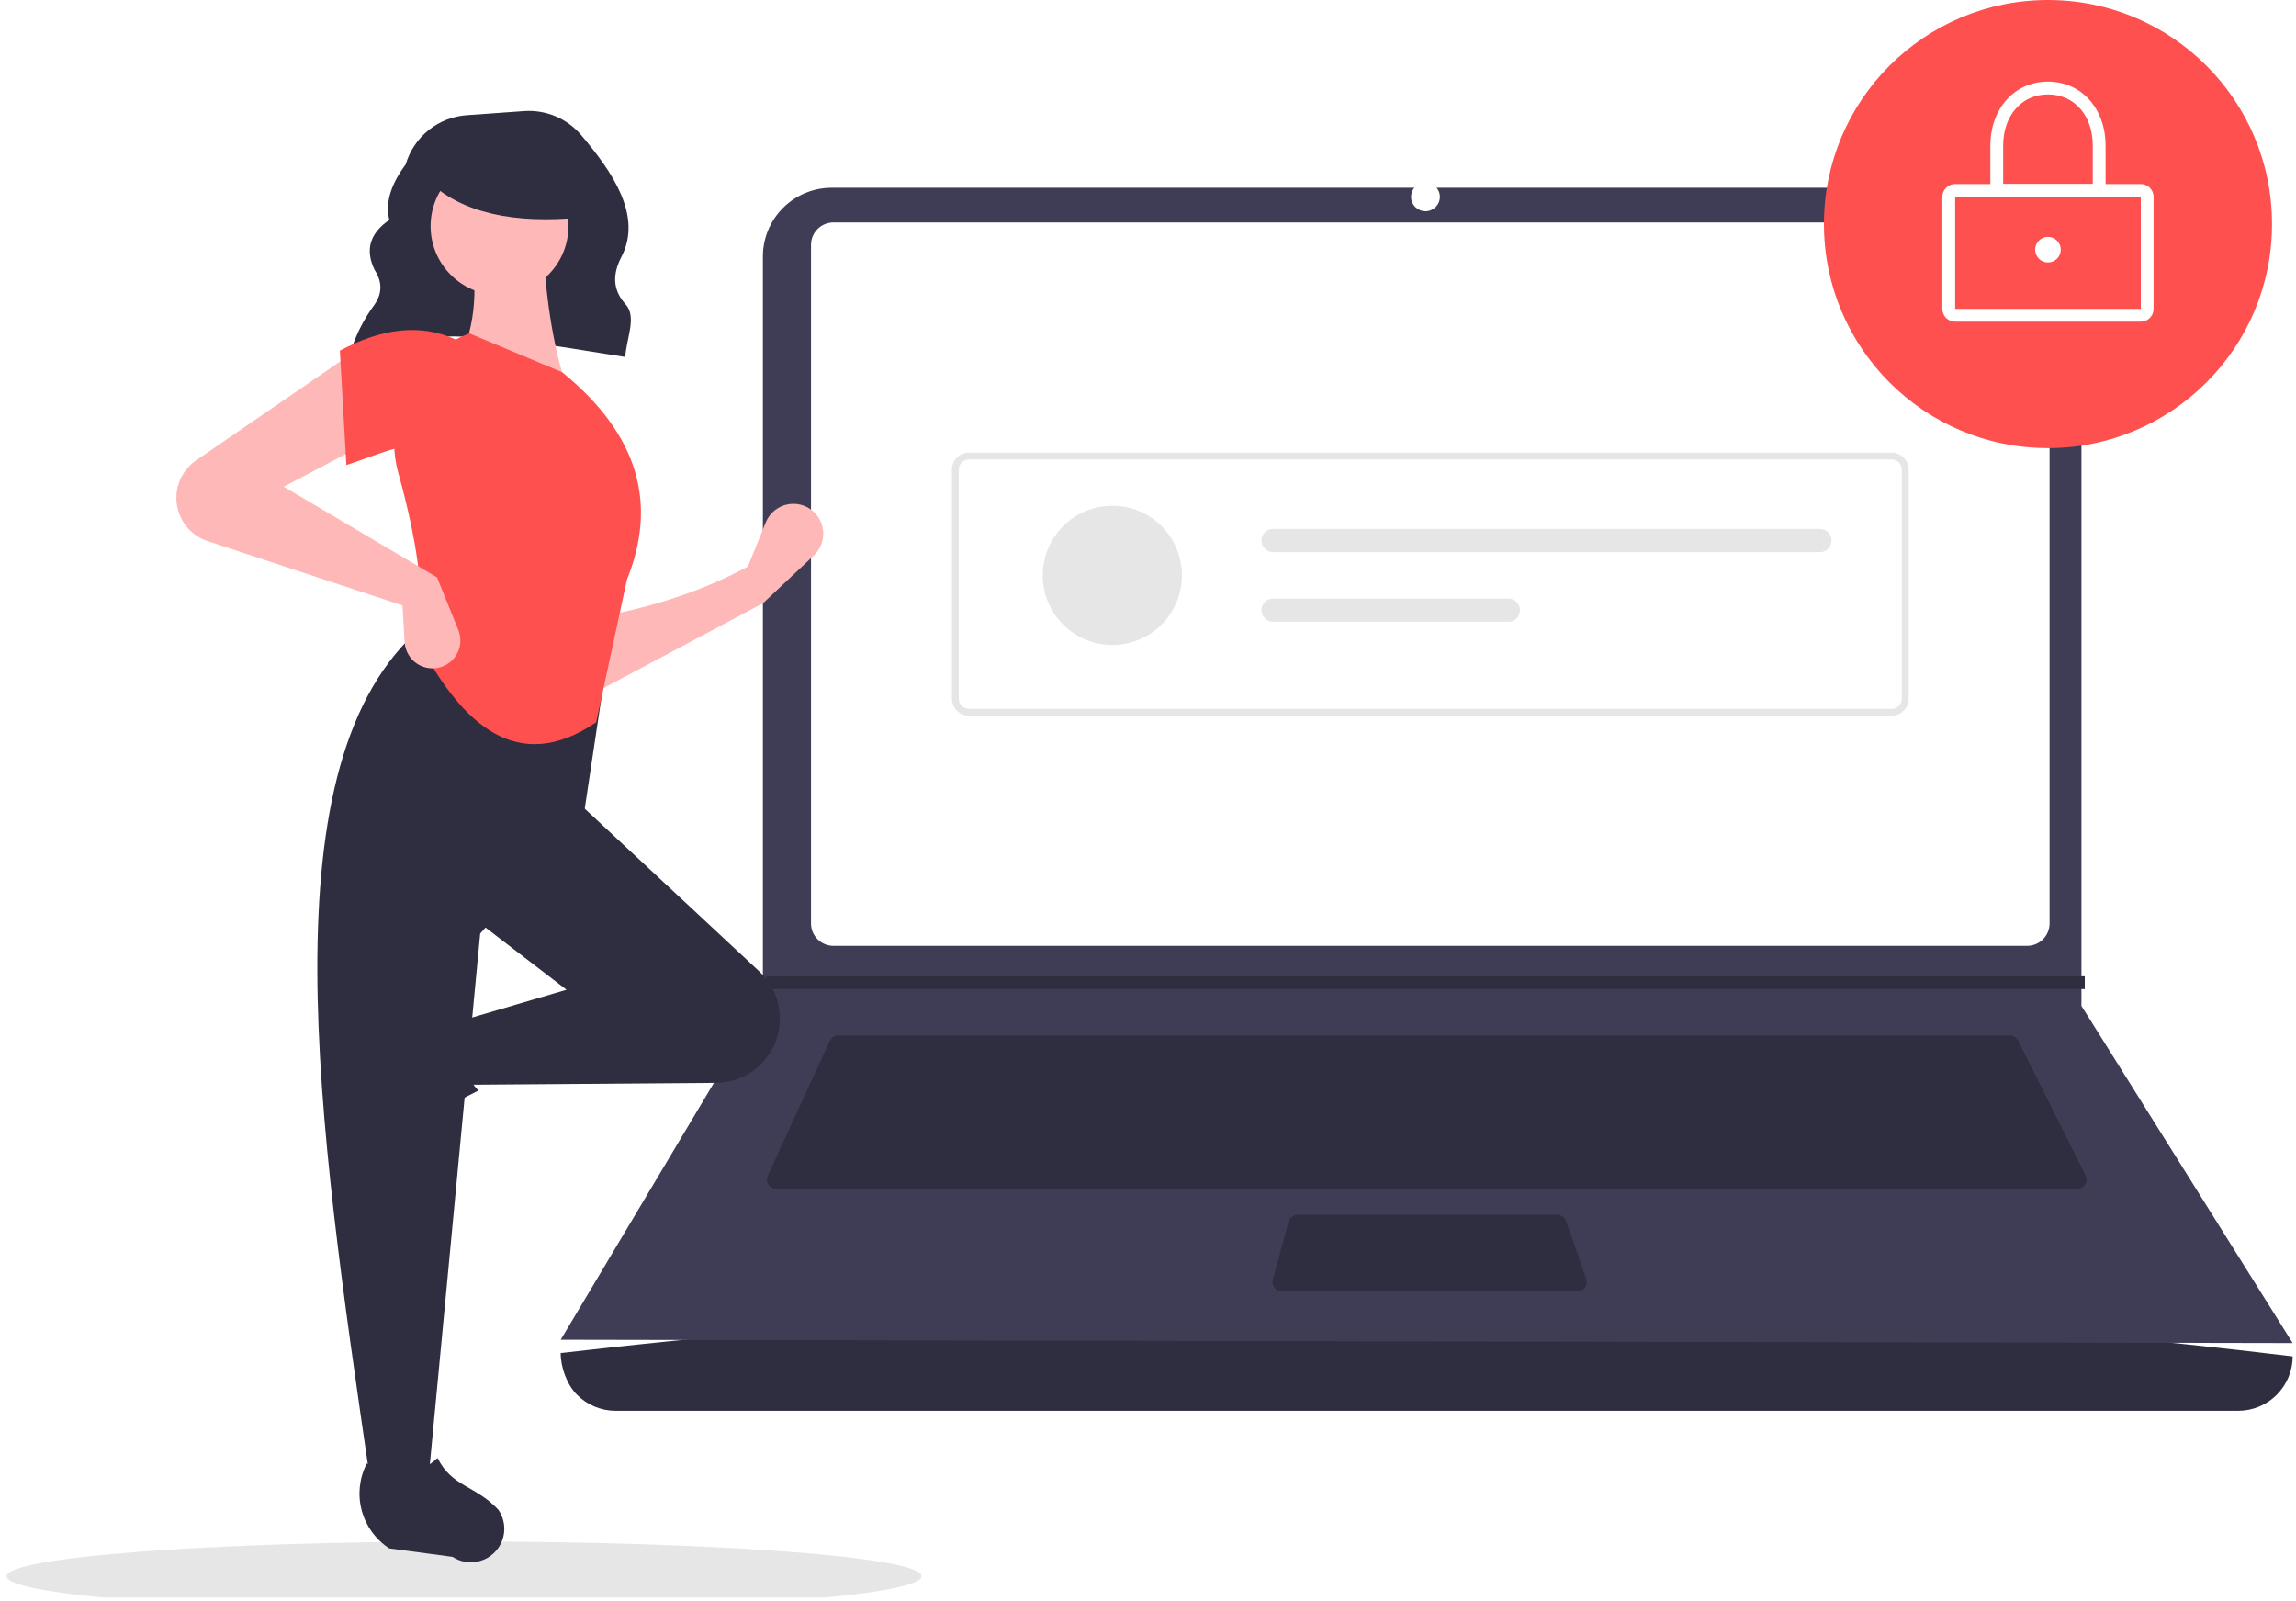 <svg width="690" height="481" viewBox="0 0 690 481" fill="none" xmlns="http://www.w3.org/2000/svg">
<g clip-path="url(#clip0_147_256)">
<g filter="url(#filter0_d_147_256)">
<path d="M137.478 480.069C213.405 480.069 274.956 475.394 274.956 469.628C274.956 463.861 213.405 459.186 137.478 459.186C61.551 459.186 0 463.861 0 469.628C0 475.394 61.551 480.069 137.478 480.069Z" fill="#E6E6E6"/>
</g>
<path d="M105.085 106.519C129.011 96.343 158.81 102.79 187.912 107.265C188.183 101.846 191.466 95.251 188.027 91.47C183.85 86.877 184.234 82.051 186.748 77.197C193.176 64.785 183.966 51.578 174.667 40.596C172.571 38.126 169.922 36.186 166.936 34.932C163.949 33.679 160.708 33.147 157.478 33.381L140.252 34.612C136.06 34.911 132.06 36.483 128.786 39.118C125.512 41.754 123.121 45.326 121.933 49.357C117.82 54.951 115.618 60.529 117.005 66.079C110.844 70.289 109.808 75.372 112.577 81.101C114.925 84.708 114.9 88.22 112.47 91.634C109.28 95.987 106.836 100.841 105.239 105.996L105.085 106.519Z" fill="#2F2E41"/>
<g filter="url(#filter1_d_147_256)">
<path d="M673.624 415.919H185.997C181.661 415.919 177.502 414.197 174.436 411.131C171.37 408.064 169.5 402.905 169.5 398.569C346.265 378.026 519.879 379.026 690 399.569C690 403.905 688.252 408.064 685.186 411.131C682.12 414.197 677.961 415.919 673.624 415.919Z" fill="#2F2E41"/>
</g>
<g filter="url(#filter2_d_147_256)">
<path d="M690 399.569L169.5 398.569L229.976 297.193L230.265 296.712V73.086C230.265 70.372 230.799 67.684 231.838 65.176C232.876 62.669 234.399 60.39 236.318 58.471C238.237 56.551 240.516 55.029 243.024 53.99C245.532 52.952 248.219 52.417 250.934 52.417H605.853C608.567 52.417 611.255 52.952 613.763 53.99C616.271 55.029 618.549 56.551 620.469 58.471C622.388 60.39 623.91 62.669 624.949 65.176C625.988 67.684 626.522 70.372 626.522 73.086V298.251L690 399.569Z" fill="#3F3D56"/>
</g>
<path d="M250.462 66.844C248.678 66.846 246.966 67.556 245.704 68.818C244.442 70.081 243.732 71.792 243.73 73.577V277.476C243.732 279.261 244.442 280.972 245.704 282.234C246.966 283.496 248.678 284.206 250.462 284.209H609.21C610.995 284.206 612.706 283.496 613.968 282.234C615.23 280.972 615.94 279.261 615.942 277.476V73.577C615.94 71.792 615.23 70.081 613.968 68.819C612.706 67.556 610.995 66.846 609.21 66.844H250.462Z" fill="white"/>
<path d="M251.966 311.139C251.414 311.14 250.874 311.298 250.41 311.596C249.945 311.893 249.576 312.317 249.344 312.818L230.763 353.213C230.56 353.653 230.472 354.136 230.505 354.619C230.539 355.102 230.693 355.568 230.954 355.976C231.215 356.383 231.575 356.718 231.999 356.951C232.424 357.183 232.9 357.305 233.384 357.305H624.145C624.637 357.305 625.12 357.179 625.55 356.939C625.979 356.7 626.341 356.354 626.599 355.936C626.858 355.518 627.005 355.04 627.027 354.549C627.049 354.057 626.945 353.569 626.725 353.129L606.527 312.734C606.289 312.253 605.921 311.849 605.465 311.568C605.009 311.286 604.483 311.137 603.947 311.139H251.966Z" fill="#2F2E41"/>
<path d="M428.393 63.478C430.783 63.478 432.721 61.54 432.721 59.15C432.721 56.76 430.783 54.822 428.393 54.822C426.003 54.822 424.065 56.76 424.065 59.15C424.065 61.54 426.003 63.478 428.393 63.478Z" fill="white"/>
<path d="M389.985 364.999C389.35 365 388.734 365.209 388.231 365.595C387.727 365.981 387.365 366.522 387.199 367.134L382.538 384.446C382.423 384.874 382.407 385.322 382.493 385.757C382.579 386.191 382.764 386.6 383.033 386.952C383.303 387.303 383.649 387.588 384.047 387.784C384.444 387.98 384.881 388.082 385.324 388.082H473.966C474.426 388.082 474.879 387.972 475.288 387.761C475.697 387.55 476.049 387.245 476.316 386.87C476.583 386.495 476.756 386.062 476.821 385.607C476.886 385.152 476.842 384.687 476.691 384.253L470.699 366.94C470.502 366.374 470.134 365.882 469.646 365.534C469.157 365.186 468.572 364.999 467.972 364.999H389.985Z" fill="#2F2E41"/>
<path d="M626.522 293.346V297.192H229.976L230.275 296.712V293.346H626.522Z" fill="#2F2E41"/>
<path d="M615.461 134.65C652.644 134.65 682.787 104.508 682.787 67.325C682.787 30.142 652.644 0 615.461 0C578.279 0 548.136 30.142 548.136 67.325C548.136 104.508 578.279 134.65 615.461 134.65Z" fill="#FF5050"/>
<path d="M643.353 96.66H587.569C586.549 96.659 585.571 96.253 584.85 95.532C584.129 94.811 583.723 93.833 583.722 92.813V59.15C583.723 58.13 584.129 57.152 584.85 56.431C585.571 55.71 586.549 55.304 587.569 55.303H643.353C644.373 55.304 645.351 55.71 646.072 56.431C646.793 57.152 647.199 58.13 647.2 59.15V92.813C647.199 93.833 646.794 94.811 646.072 95.532C645.351 96.253 644.373 96.659 643.353 96.66ZM587.569 59.15V92.813H643.356L643.353 59.15L587.569 59.15Z" fill="white"/>
<path d="M632.774 59.15H598.149V43.761C598.149 32.615 605.43 24.526 615.462 24.526C625.493 24.526 632.774 32.615 632.774 43.761L632.774 59.15ZM601.997 55.303H628.927V43.761C628.927 34.701 623.39 28.373 615.462 28.373C607.534 28.373 601.997 34.701 601.997 43.761L601.997 55.303Z" fill="white"/>
<path d="M615.461 78.867C617.586 78.867 619.309 77.144 619.309 75.019C619.309 72.895 617.586 71.172 615.461 71.172C613.337 71.172 611.614 72.895 611.614 75.019C611.614 77.144 613.337 78.867 615.461 78.867Z" fill="white"/>
<path d="M568.462 215.048H291.209C289.848 215.047 288.543 214.505 287.581 213.543C286.618 212.58 286.077 211.275 286.075 209.914V141.139C286.077 139.778 286.618 138.473 287.581 137.51C288.543 136.548 289.848 136.006 291.209 136.005H568.462C569.824 136.006 571.129 136.548 572.091 137.51C573.054 138.473 573.595 139.778 573.597 141.139V209.914C573.595 211.275 573.054 212.58 572.091 213.543C571.129 214.505 569.824 215.047 568.462 215.048ZM291.209 138.059C290.393 138.06 289.61 138.384 289.032 138.962C288.455 139.539 288.13 140.322 288.129 141.139V209.914C288.13 210.731 288.455 211.514 289.032 212.091C289.61 212.669 290.393 212.993 291.209 212.994H568.462C569.279 212.993 570.062 212.669 570.64 212.091C571.217 211.514 571.542 210.731 571.543 209.914V141.139C571.542 140.322 571.217 139.539 570.64 138.962C570.062 138.384 569.279 138.059 568.462 138.059L291.209 138.059Z" fill="#E6E6E6"/>
<path d="M334.289 193.802C345.84 193.802 355.204 184.438 355.204 172.888C355.204 161.337 345.84 151.973 334.289 151.973C322.739 151.973 313.375 161.337 313.375 172.888C313.375 184.438 322.739 193.802 334.289 193.802Z" fill="#E6E6E6"/>
<path d="M382.592 158.945C382.134 158.944 381.68 159.033 381.256 159.208C380.833 159.383 380.448 159.64 380.123 159.964C379.799 160.287 379.542 160.672 379.366 161.095C379.191 161.518 379.101 161.972 379.101 162.43C379.101 162.889 379.191 163.342 379.366 163.766C379.542 164.189 379.799 164.573 380.123 164.897C380.448 165.221 380.833 165.477 381.256 165.652C381.68 165.827 382.134 165.917 382.592 165.916H546.919C547.844 165.916 548.731 165.549 549.384 164.895C550.038 164.241 550.405 163.355 550.405 162.43C550.405 161.506 550.038 160.619 549.384 159.966C548.731 159.312 547.844 158.945 546.919 158.945H382.592Z" fill="#E6E6E6"/>
<path d="M382.592 179.859C381.667 179.859 380.781 180.226 380.127 180.88C379.473 181.534 379.106 182.42 379.106 183.345C379.106 184.269 379.473 185.156 380.127 185.81C380.781 186.463 381.667 186.831 382.592 186.831H453.302C454.227 186.831 455.113 186.463 455.767 185.81C456.421 185.156 456.788 184.269 456.788 183.345C456.788 182.42 456.421 181.534 455.767 180.88C455.113 180.226 454.227 179.859 453.302 179.859H382.592Z" fill="#E6E6E6"/>
<path d="M229.294 181.269L178.041 208.517L177.393 185.811C194.121 183.018 210.036 178.156 224.752 170.24L230.113 156.997C230.697 155.554 231.646 154.288 232.867 153.322C234.089 152.357 235.54 151.726 237.079 151.491C238.618 151.256 240.192 151.425 241.645 151.982C243.099 152.539 244.383 153.464 245.371 154.667C246.817 156.427 247.54 158.671 247.393 160.944C247.246 163.217 246.241 165.349 244.581 166.909L229.294 181.269Z" fill="#FFB8B8"/>
<path d="M104.064 338.59C103.69 337.218 103.611 335.783 103.831 334.379C104.052 332.975 104.567 331.634 105.343 330.443L116.601 313.164C119.264 309.077 123.35 306.125 128.067 304.881C132.783 303.637 137.794 304.189 142.126 306.43C137.394 314.484 138.054 321.55 143.76 327.69C134.902 332.015 126.715 337.596 119.453 344.261C118.127 345.165 116.604 345.739 115.012 345.935C113.419 346.132 111.803 345.945 110.297 345.39C108.792 344.835 107.441 343.928 106.356 342.745C105.272 341.562 104.486 340.138 104.064 338.59Z" fill="#2F2E41"/>
<path d="M231.628 315.998C229.924 318.837 227.52 321.191 224.644 322.834C221.769 324.476 218.52 325.352 215.208 325.377L140.413 325.943L137.169 307.129L170.256 297.398L142.36 275.989L172.851 240.307L228.234 291.926C231.471 294.943 233.574 298.979 234.192 303.361C234.81 307.743 233.905 312.203 231.628 315.998Z" fill="#2F2E41"/>
<path d="M128.735 444.667H111.219C95.491 336.862 79.482 228.756 126.789 188.406L182.583 197.488L175.446 244.848L144.306 280.53L128.735 444.667Z" fill="#2F2E41"/>
<path d="M144.134 469.088C142.762 469.462 141.327 469.542 139.923 469.322C138.519 469.101 137.177 468.586 135.987 467.81L116.967 465.254C112.88 462.591 109.928 458.505 108.683 453.789C107.439 449.073 107.991 444.062 110.232 439.73C118.286 444.461 125.352 443.801 131.492 438.094C135.83 446.854 142.978 446.32 149.804 453.7C150.708 455.025 151.282 456.548 151.479 458.14C151.675 459.733 151.488 461.349 150.933 462.855C150.378 464.36 149.472 465.712 148.289 466.796C147.106 467.88 145.682 468.666 144.134 469.088Z" fill="#2F2E41"/>
<path d="M170.257 116.393L137.818 108.608C143.206 97.58 143.649 85.309 141.062 72.277L163.12 71.628C163.811 87.834 165.902 102.975 170.257 116.393Z" fill="#FFB8B8"/>
<path d="M179.172 217.022C155.558 233.113 138.873 217.573 126.141 193.596C127.91 178.924 125.045 161.366 119.74 142.288C117.38 133.873 118.261 124.88 122.208 117.083C126.156 109.286 132.883 103.253 141.062 100.174L168.959 111.851C192.647 131.16 197.309 152.074 188.422 174.133L179.172 217.022Z" fill="#FF5050"/>
<path d="M111.219 132.612L85.268 146.236L131.331 173.484L137.74 189.293C138.168 190.349 138.376 191.48 138.352 192.618C138.329 193.757 138.073 194.878 137.602 195.915C137.131 196.951 136.453 197.881 135.611 198.647C134.769 199.413 133.779 200 132.703 200.371C131.479 200.793 130.174 200.926 128.891 200.759C127.607 200.593 126.38 200.131 125.304 199.411C124.229 198.691 123.334 197.732 122.692 196.608C122.049 195.485 121.675 194.228 121.599 192.936L120.95 181.918L62.406 162.598C60.433 161.947 58.635 160.856 57.147 159.407C55.658 157.958 54.519 156.189 53.816 154.235C52.79 151.386 52.738 148.278 53.667 145.396C54.596 142.515 56.455 140.023 58.952 138.31L106.029 106.012L111.219 132.612Z" fill="#FFB8B8"/>
<path d="M137.17 135.207C126.347 130.464 116.505 135.616 104.083 139.748L102.137 105.364C114.472 98.79 126.232 97.017 137.17 102.12L137.17 135.207Z" fill="#FF5050"/>
<path d="M150.116 88.66C161.554 88.66 170.827 79.387 170.827 67.949C170.827 56.511 161.554 47.239 150.116 47.239C138.678 47.239 129.406 56.511 129.406 67.949C129.406 79.387 138.678 88.66 150.116 88.66Z" fill="#FFB8B8"/>
<path d="M174.893 65.336C154.388 67.344 138.763 63.991 128.777 54.442V46.752H173.153L174.893 65.336Z" fill="#2F2E41"/>
</g>
<defs>
<filter id="filter0_d_147_256" x="-3" y="458.186" width="284.956" height="30.883" filterUnits="userSpaceOnUse" color-interpolation-filters="sRGB">
<feFlood flood-opacity="0" result="BackgroundImageFix"/>
<feColorMatrix in="SourceAlpha" type="matrix" values="0 0 0 0 0 0 0 0 0 0 0 0 0 0 0 0 0 0 127 0" result="hardAlpha"/>
<feOffset dx="2" dy="4"/>
<feGaussianBlur stdDeviation="2.5"/>
<feComposite in2="hardAlpha" operator="out"/>
<feColorMatrix type="matrix" values="0 0 0 0 0 0 0 0 0 0 0 0 0 0 0 0 0 0 0.25 0"/>
<feBlend mode="normal" in2="BackgroundImageFix" result="effect1_dropShadow_147_256"/>
<feBlend mode="normal" in="SourceGraphic" in2="effect1_dropShadow_147_256" result="shape"/>
</filter>
<filter id="filter1_d_147_256" x="158.5" y="381.652" width="540.5" height="52.267" filterUnits="userSpaceOnUse" color-interpolation-filters="sRGB">
<feFlood flood-opacity="0" result="BackgroundImageFix"/>
<feColorMatrix in="SourceAlpha" type="matrix" values="0 0 0 0 0 0 0 0 0 0 0 0 0 0 0 0 0 0 127 0" result="hardAlpha"/>
<feOffset dx="-1" dy="8"/>
<feGaussianBlur stdDeviation="5"/>
<feComposite in2="hardAlpha" operator="out"/>
<feColorMatrix type="matrix" values="0 0 0 0 0 0 0 0 0 0 0 0 0 0 0 0 0 0 0.2 0"/>
<feBlend mode="normal" in2="BackgroundImageFix" result="effect1_dropShadow_147_256"/>
<feBlend mode="normal" in="SourceGraphic" in2="effect1_dropShadow_147_256" result="shape"/>
</filter>
<filter id="filter2_d_147_256" x="158.5" y="46.417" width="540.5" height="367.151" filterUnits="userSpaceOnUse" color-interpolation-filters="sRGB">
<feFlood flood-opacity="0" result="BackgroundImageFix"/>
<feColorMatrix in="SourceAlpha" type="matrix" values="0 0 0 0 0 0 0 0 0 0 0 0 0 0 0 0 0 0 127 0" result="hardAlpha"/>
<feOffset dx="-1" dy="4"/>
<feGaussianBlur stdDeviation="5"/>
<feComposite in2="hardAlpha" operator="out"/>
<feColorMatrix type="matrix" values="0 0 0 0 0 0 0 0 0 0 0 0 0 0 0 0 0 0 0.25 0"/>
<feBlend mode="normal" in2="BackgroundImageFix" result="effect1_dropShadow_147_256"/>
<feBlend mode="normal" in="SourceGraphic" in2="effect1_dropShadow_147_256" result="shape"/>
</filter>
<clipPath id="clip0_147_256">
<rect width="690" height="480.069" fill="white"/>
</clipPath>
</defs>
</svg>
